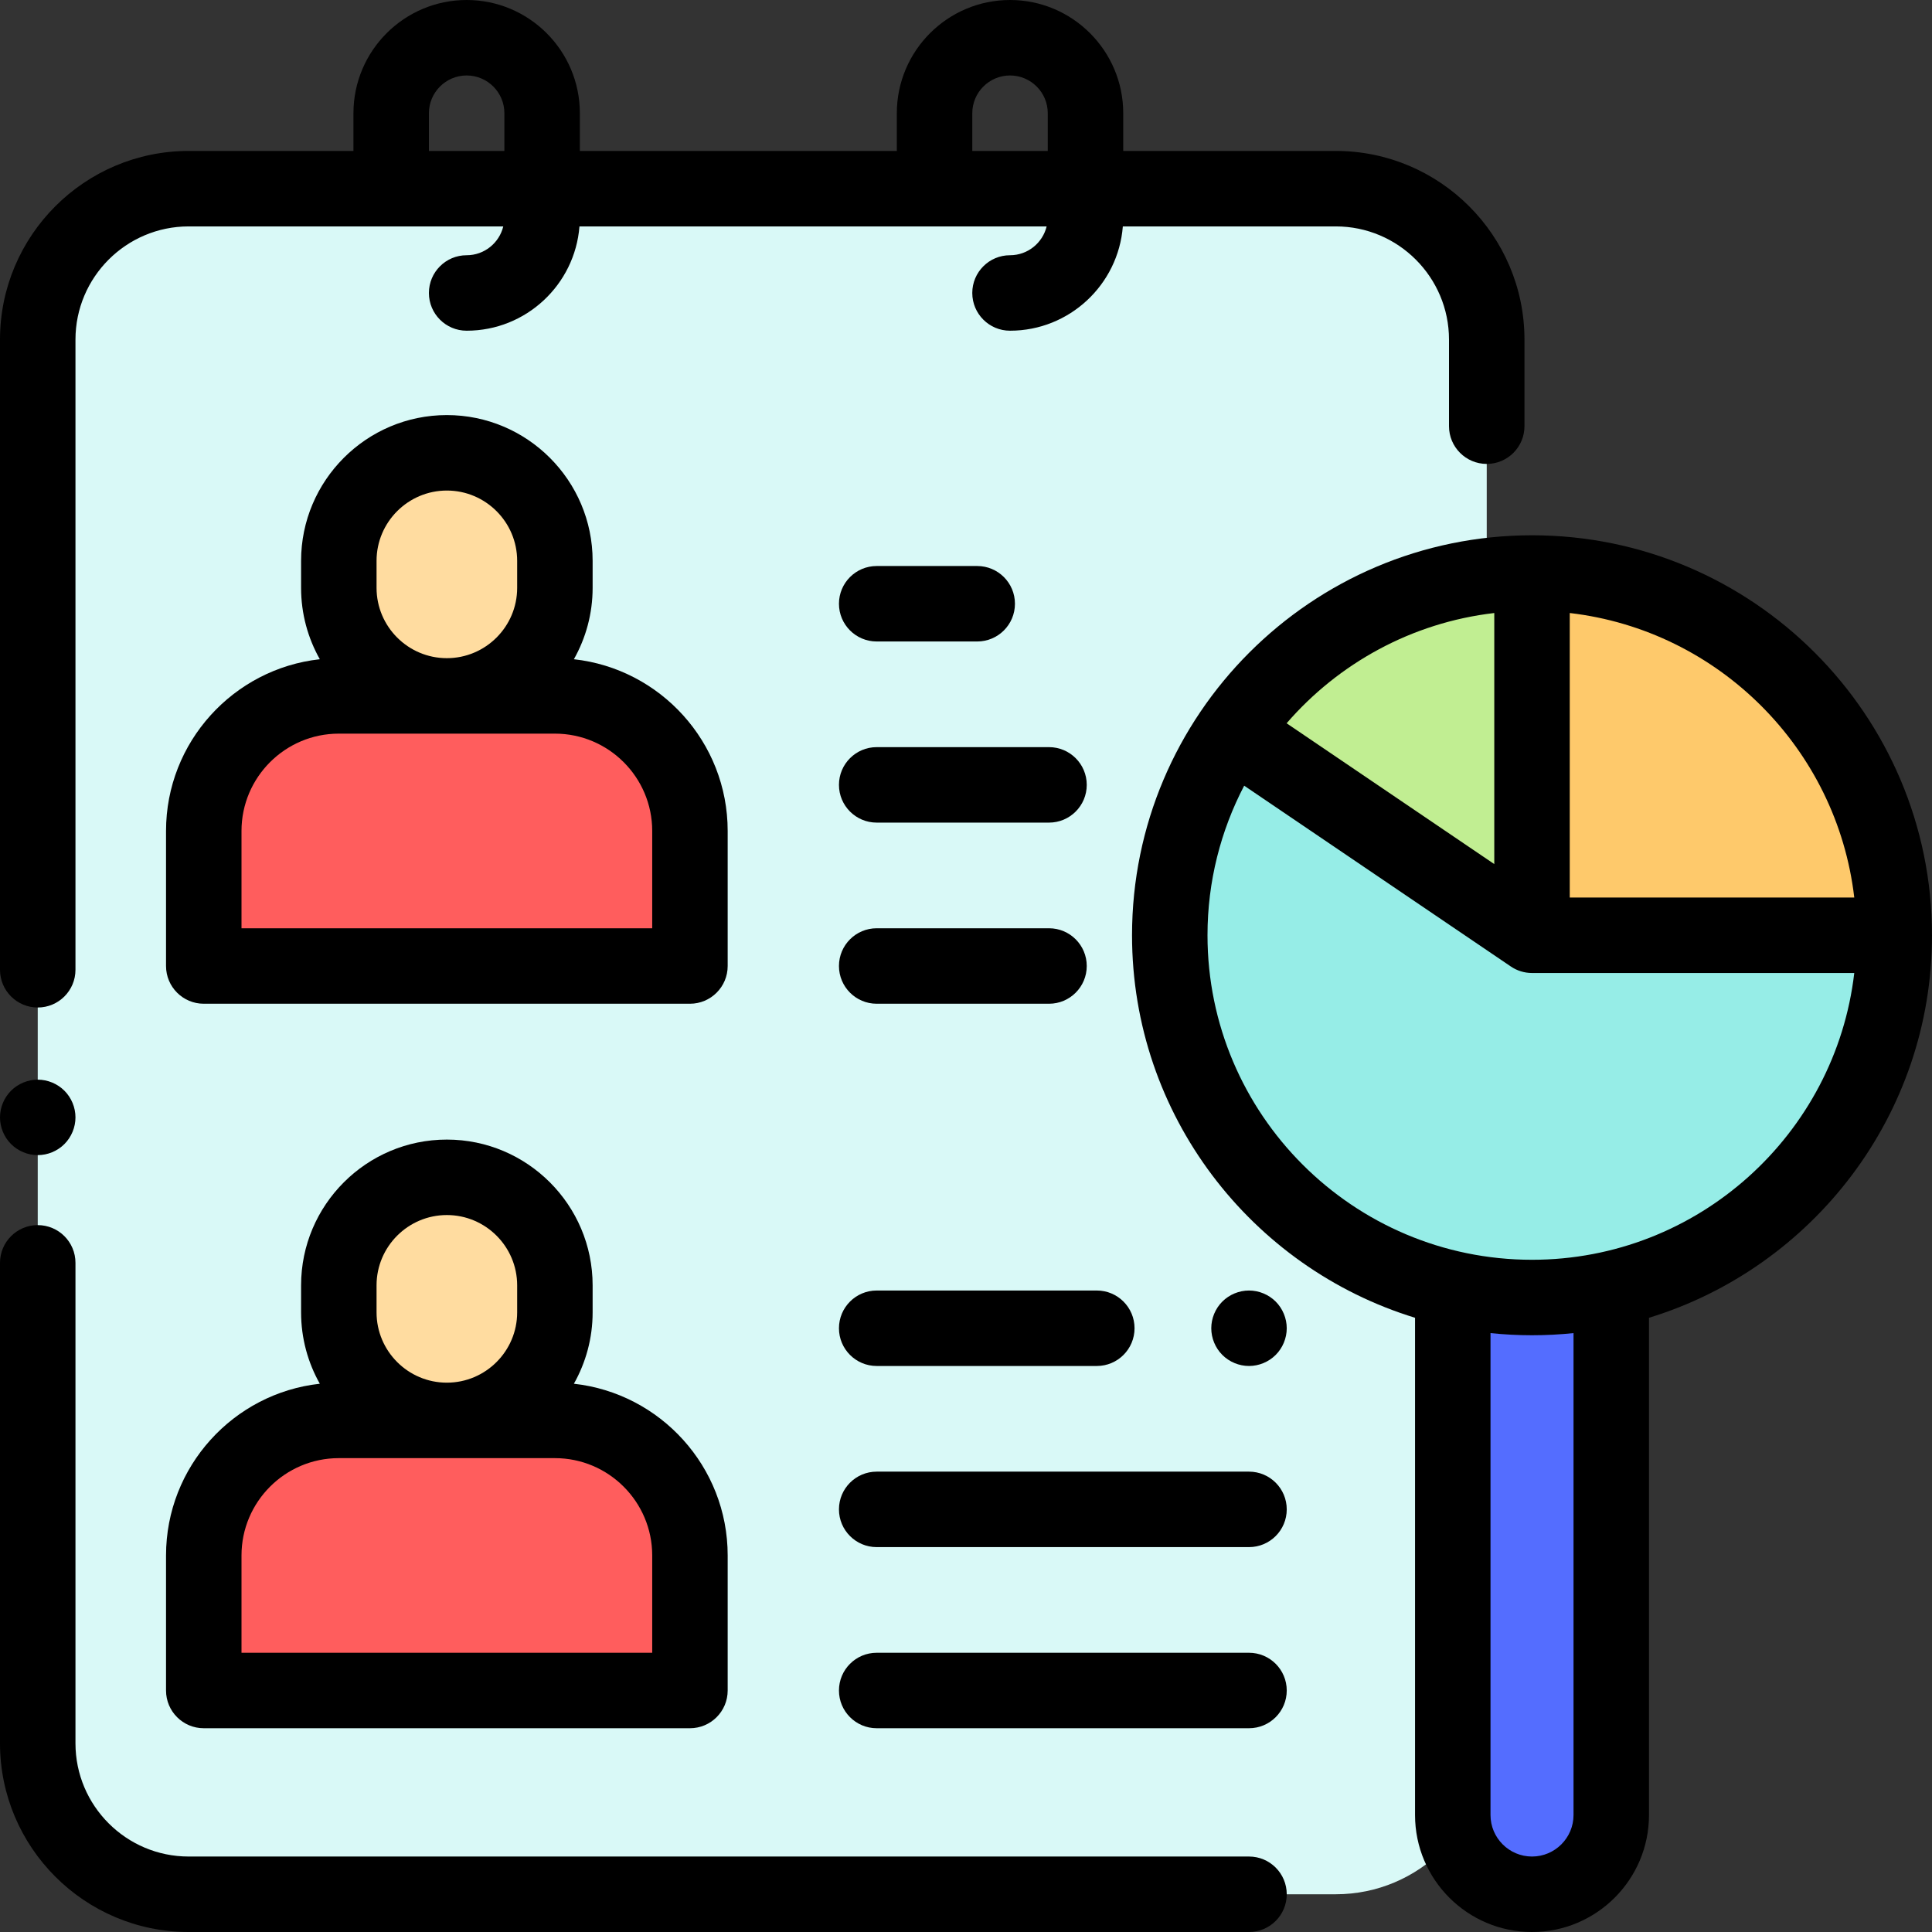 <?xml version="1.0" encoding="iso-8859-1"?>
<!-- Generator: Adobe Illustrator 19.0.0, SVG Export Plug-In . SVG Version: 6.00 Build 0)  -->
<svg version="1.1" id="Capa_1" xmlns="http://www.w3.org/2000/svg" xmlns:xlink="http://www.w3.org/1999/xlink" x="0px" y="0px"
	 viewBox="0 0 512 512" style="enable-background:new 0 0 512 512;" xml:space="preserve">
<rect x="0" y="0" width="512" height="512" fill="#333333" stroke="none"/>
<path style="fill:#D9F9F7;" d="M282,50h72c22.091,0,40,17.909,40,40v372c0,22.091-17.909,40-40,40H50c-22.091,0-40-17.909-40-40V90
	c0-22.091,17.909-40,40-40h68.333H282z"/>
<path style="fill:#FF5D5D;" d="M147.053,184.421H89.789c-19.766,0-35.789,16.024-35.789,35.79V256h128.842v-35.789
	C182.842,200.445,166.819,184.421,147.053,184.421z"/>
<g>
	<path style="fill:#FFDCA0;" d="M147.053,147.632v7.158c0,15.813-12.819,28.632-28.632,28.632l0,0l0,0
		c-15.813,0-28.632-12.819-28.632-28.632v-7.158c0-15.813,12.819-28.632,28.632-28.632l0,0
		C134.234,119,147.053,131.819,147.053,147.632z"/>
	<path style="fill:#FFDCA0;" d="M147.053,340.632v7.158c0,15.813-12.819,28.632-28.632,28.632l0,0l0,0
		c-15.813,0-28.632-12.819-28.632-28.632v-7.158c0-15.813,12.819-28.632,28.632-28.632l0,0
		C134.234,312,147.053,324.819,147.053,340.632z"/>
</g>
<path style="fill:#FF5D5D;" d="M147.053,376.421H89.789c-19.766,0-35.789,16.024-35.789,35.79V448h128.842v-35.789
	C182.842,392.445,166.819,376.421,147.053,376.421z"/>
<circle style="fill:#96EDE7;" cx="406" cy="247.85" r="96"/>
<path style="fill:#FEC96B;" d="M406,151.854c-0.167,0-0.333,0.006-0.5,0.006v95.994H502C502,194.834,459.019,151.854,406,151.854z"
	/>
<path style="fill:#C1EE92;" d="M405.5,247.854V151.86c-33.004,0.169-62.068,16.988-79.218,42.491L405.5,247.854z"/>
<path style="fill:#546DFF;" d="M406,502L406,502c-11.598,0-21-9.402-21-21V343.854h42V481C427,492.598,417.598,502,406,502z"/>
<path d="M10,267c5.523,0,10-4.478,10-10V90c0-16.542,13.458-30,30-30h83.373c-1.065,4.376-5.007,7.64-9.707,7.64
	c-5.523,0-10,4.478-10,10s4.477,10,10,10c15.747,0,28.69-12.198,29.898-27.64h123.808c-1.065,4.376-5.007,7.64-9.707,7.64
	c-5.523,0-10,4.478-10,10s4.477,10,10,10c15.747,0,28.69-12.198,29.898-27.64H354c16.542,0,30,13.458,30,30v22.943
	c0,5.522,4.477,10,10,10s10-4.478,10-10V90c0-27.57-22.43-50-50-50h-56.333V30c0-16.542-13.458-30-30-30s-30,13.458-30,30v10h-84V30
	c0-16.542-13.458-30-30-30s-30,13.458-30,30v10H50C22.43,40,0,62.43,0,90v167C0,262.522,4.477,267,10,267z M257.667,30
	c0-5.514,4.486-10,10-10s10,4.486,10,10v10h-20V30z M113.667,30c0-5.514,4.486-10,10-10s10,4.486,10,10v10h-20
	C113.667,40,113.667,30,113.667,30z"/>
<path d="M10,306.12c2.63,0,5.21-1.07,7.07-2.931c1.86-1.859,2.93-4.439,2.93-7.069c0-2.641-1.07-5.21-2.93-7.07
	s-4.44-2.93-7.07-2.93s-5.21,1.069-7.07,2.93C1.07,290.91,0,293.48,0,296.12c0,2.63,1.07,5.21,2.93,7.069
	C4.79,305.05,7.37,306.12,10,306.12z"/>
<path d="M331,492H50c-16.542,0-30-13.458-30-30V334.667c0-5.522-4.477-10-10-10s-10,4.478-10,10V462c0,27.57,22.43,50,50,50h281
	c5.523,0,10-4.478,10-10S336.523,492,331,492z"/>
<path d="M192.842,220.211c0-23.547-17.868-42.992-40.756-45.507c3.156-5.595,4.966-12.046,4.966-18.915v-7.157
	c0-21.302-17.33-38.632-38.632-38.632c-21.301,0-38.631,17.33-38.631,38.632v7.157c0,6.869,1.81,13.319,4.966,18.915
	C61.868,177.219,44,196.664,44,220.211V256c0,5.522,4.477,10,10,10h128.842c5.523,0,10-4.478,10-10V220.211z M99.79,148.632
	c0-10.273,8.358-18.632,18.631-18.632s18.632,8.358,18.632,18.632v7.157c0,10.273-8.358,18.632-18.632,18.632
	s-18.631-8.358-18.631-18.632C99.79,155.789,99.79,148.632,99.79,148.632z M172.842,246H64v-25.789
	c0-14.221,11.569-25.79,25.79-25.79h57.263c14.22,0,25.79,11.569,25.79,25.79V246H172.842z"/>
<path d="M44,412.211V448c0,5.522,4.477,10,10,10h128.842c5.523,0,10-4.478,10-10v-35.789c0-23.547-17.868-42.992-40.756-45.507
	c3.156-5.595,4.966-12.046,4.966-18.915v-7.157c0-21.302-17.33-38.632-38.632-38.632c-21.301,0-38.631,17.33-38.631,38.632v7.157
	c0,6.869,1.81,13.319,4.966,18.915C61.868,369.219,44,388.664,44,412.211z M99.79,340.632c0-10.273,8.358-18.632,18.631-18.632
	s18.632,8.358,18.632,18.632v7.157c0,10.273-8.358,18.632-18.632,18.632s-18.631-8.358-18.631-18.632
	C99.79,347.789,99.79,340.632,99.79,340.632z M64,412.211c0-14.221,11.569-25.79,25.79-25.79h57.263
	c14.22,0,25.79,11.569,25.79,25.79V438H64V412.211z"/>
<path d="M232.333,218H278c5.523,0,10-4.478,10-10s-4.477-10-10-10h-45.667c-5.523,0-10,4.478-10,10S226.811,218,232.333,218z"/>
<path d="M232.333,266H278c5.523,0,10-4.478,10-10s-4.477-10-10-10h-45.667c-5.523,0-10,4.478-10,10S226.811,266,232.333,266z"/>
<path d="M232.333,170h26.638c5.523,0,10-4.478,10-10s-4.477-10-10-10h-26.638c-5.523,0-10,4.478-10,10S226.811,170,232.333,170z"/>
<path d="M331,390h-98.667c-5.523,0-10,4.478-10,10s4.477,10,10,10H331c5.523,0,10-4.478,10-10S336.523,390,331,390z"/>
<path d="M331,438h-98.667c-5.523,0-10,4.478-10,10s4.477,10,10,10H331c5.523,0,10-4.478,10-10S336.523,438,331,438z"/>
<path d="M232.333,362h58.333c5.523,0,10-4.478,10-10s-4.477-10-10-10h-58.333c-5.523,0-10,4.478-10,10S226.811,362,232.333,362z"/>
<path d="M331,342c-2.63,0-5.21,1.069-7.07,2.93c-1.86,1.86-2.93,4.44-2.93,7.07s1.07,5.21,2.93,7.069
	c1.86,1.86,4.44,2.931,7.07,2.931s5.21-1.07,7.07-2.931c1.86-1.859,2.93-4.439,2.93-7.069s-1.07-5.21-2.93-7.07S333.63,342,331,342z
	"/>
<path d="M512,247.854c0-58.448-47.551-106-106-106s-106,47.552-106,106c0,47.667,31.629,88.082,75,101.371V481
	c0,17.094,13.907,31,31,31s31-13.906,31-31V349.225C480.371,335.935,512,295.521,512,247.854z M491.4,237.854H416v-75.4
	C455.441,167.044,486.809,198.413,491.4,237.854z M396,162.454v66.538l-55.034-37.315C354.691,175.81,374.097,165.003,396,162.454z
	 M417,481c0,6.065-4.935,11-11,11s-11-4.935-11-11V353.285c3.617,0.375,7.286,0.569,11,0.569s7.383-0.194,11-0.569V481z
	 M406,333.854c-47.42,0-86-38.579-86-86c0-14.292,3.524-27.769,9.719-39.641l70.666,47.915c1.601,1.088,3.533,1.726,5.615,1.726
	h85.4C486.427,300.578,450.036,333.854,406,333.854z"/>
<g>
</g>
<g>
</g>
<g>
</g>
<g>
</g>
<g>
</g>
<g>
</g>
<g>
</g>
<g>
</g>
<g>
</g>
<g>
</g>
<g>
</g>
<g>
</g>
<g>
</g>
<g>
</g>
<g>
</g>
</svg>
